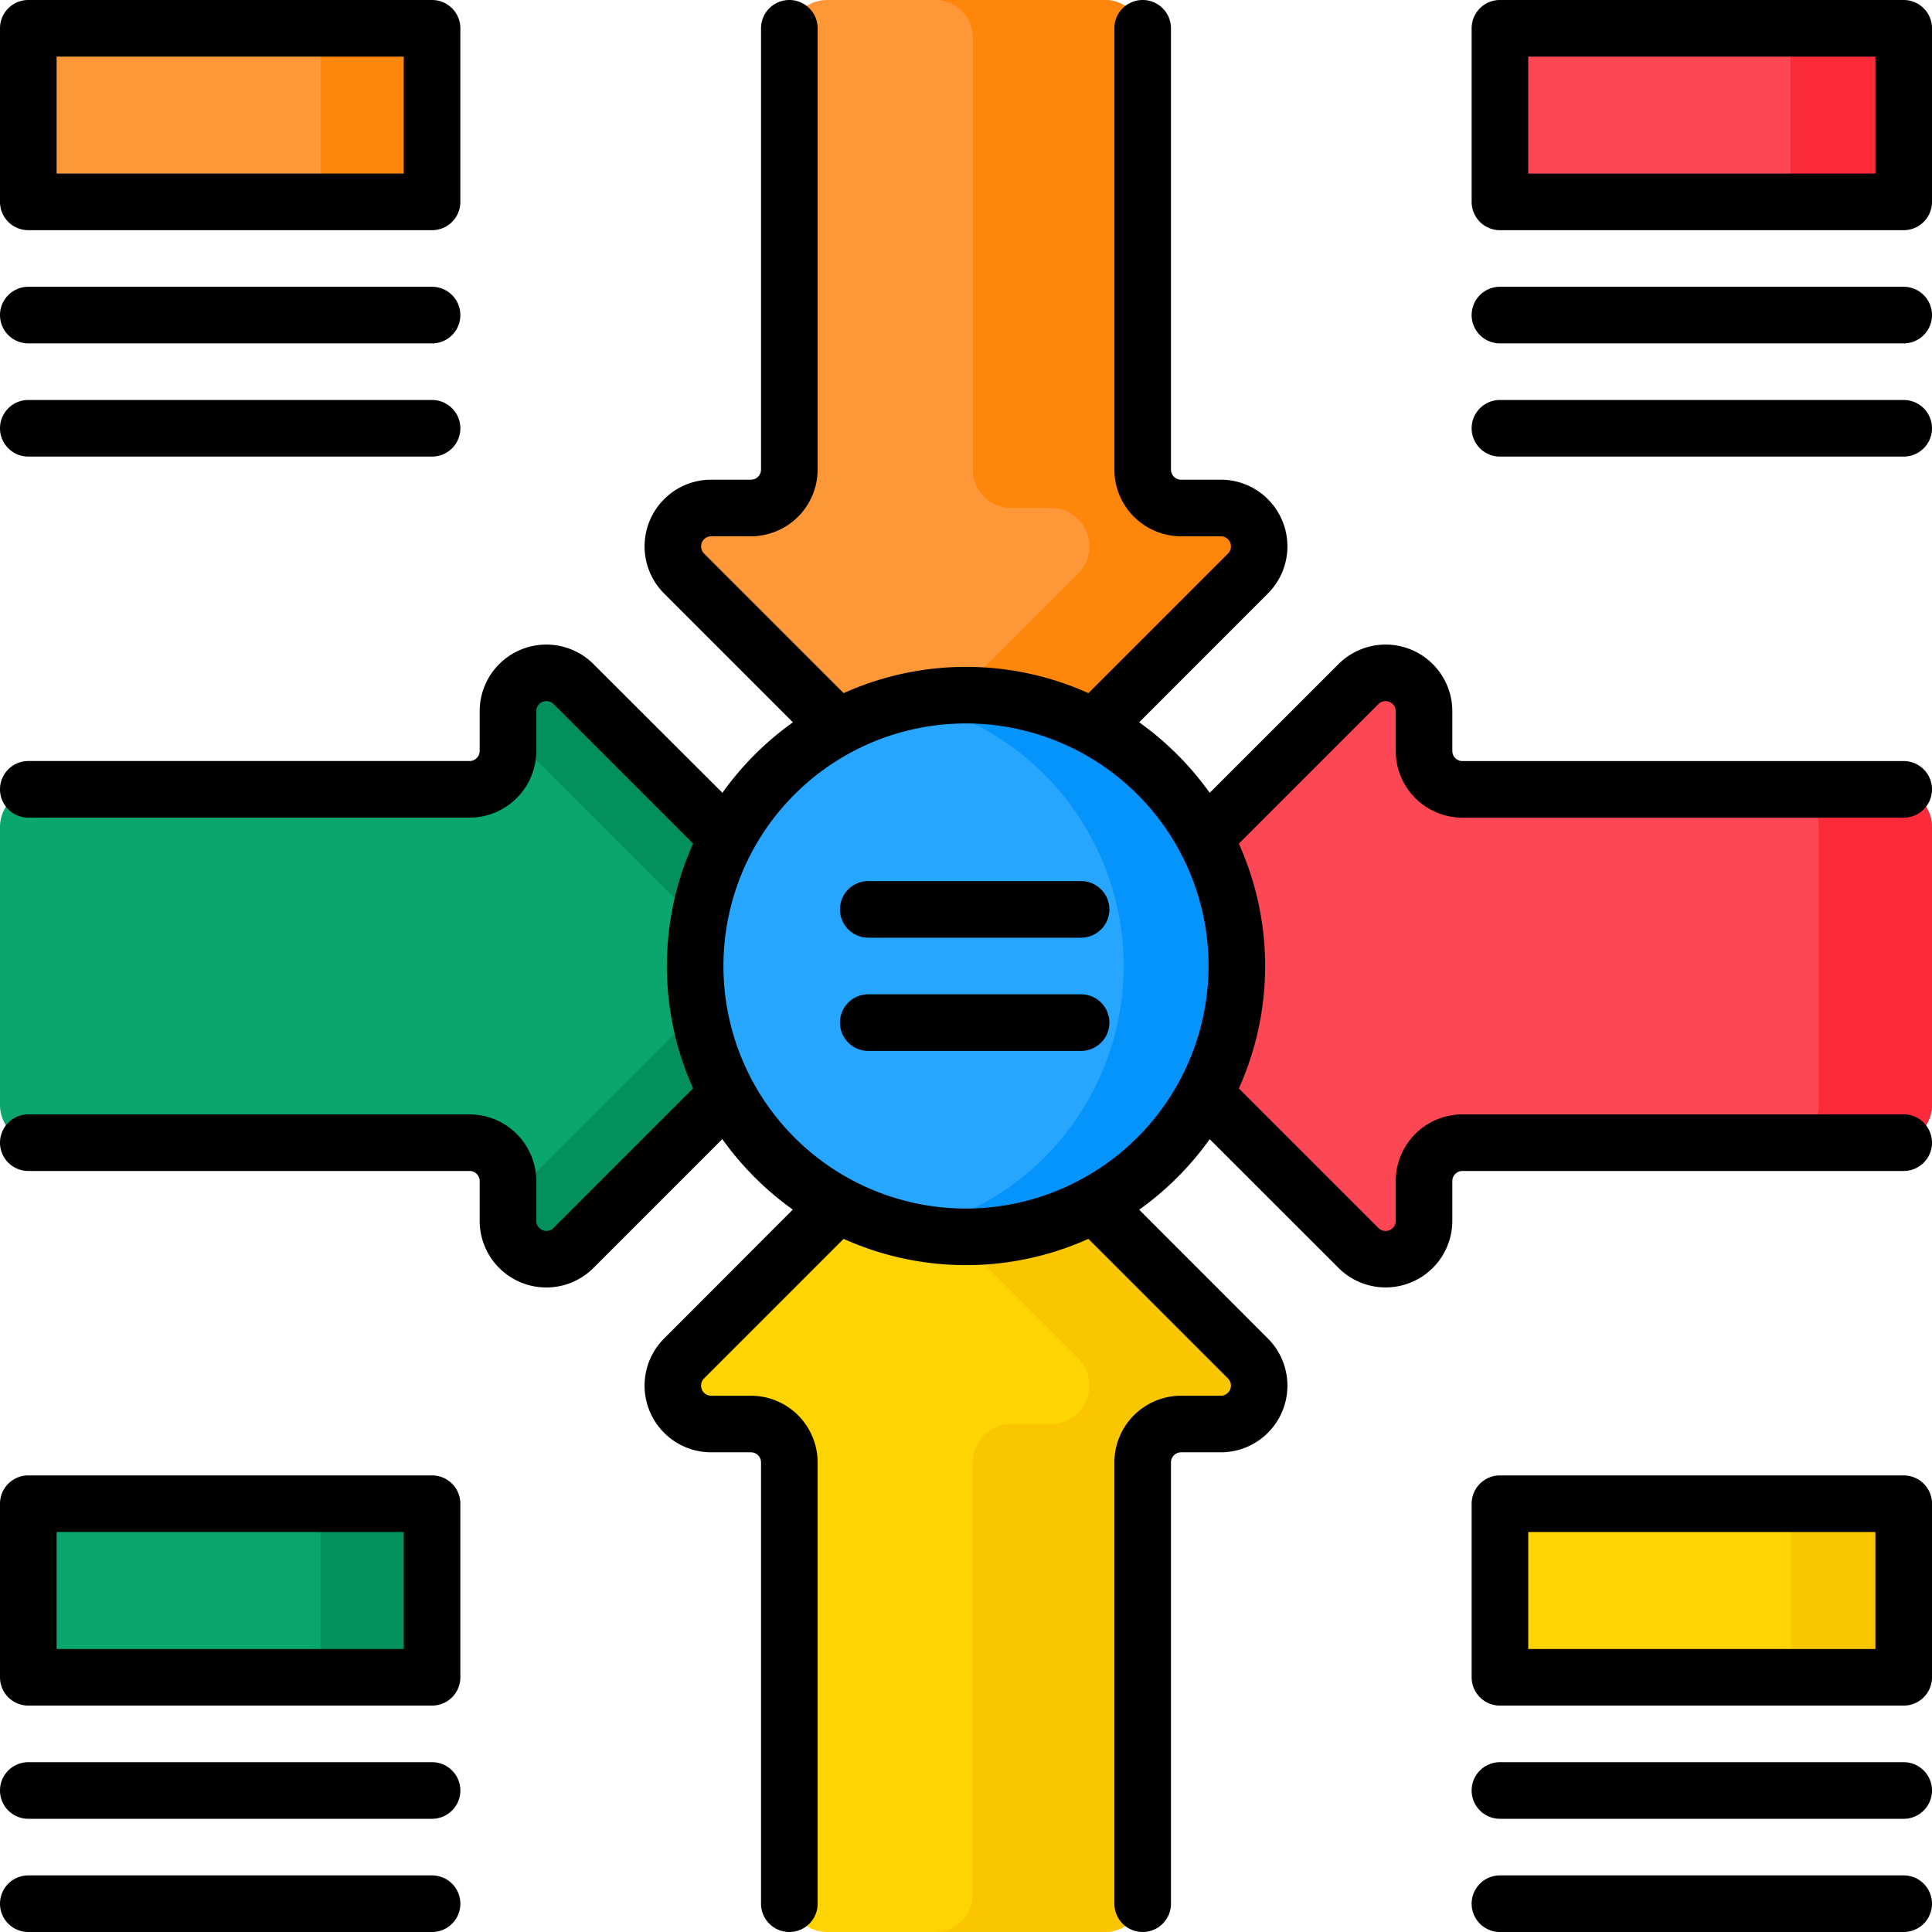 <svg xmlns="http://www.w3.org/2000/svg" data-name="Layer 1" viewBox="0 0 512 512"><path fill="#fe9738" d="M302.81,10V124.44A10.18,10.18,0,0,0,313,134.62h10.55A10.17,10.17,0,0,1,330.73,152L263.2,219.53a10.19,10.19,0,0,1-14.4,0L181.27,152a10.17,10.17,0,0,1,7.19-17.37H199a10.18,10.18,0,0,0,10.18-10.18V10a10,10,0,0,1,10-10h73.62A10,10,0,0,1,302.81,10Z"/><path fill="#fe860a" d="M323.54,134.62H313a10.18,10.18,0,0,1-10.18-10.18V10a10,10,0,0,0-10-10h-45a10,10,0,0,1,10,10V124.44A10.18,10.18,0,0,0,268,134.62h10.55A10.17,10.17,0,0,1,285.73,152L233.5,204.23l15.3,15.3a10.19,10.19,0,0,0,14.4,0L330.73,152A10.17,10.17,0,0,0,323.54,134.62Z"/><path fill="#fed402" d="M302.81,502V387.56A10.18,10.18,0,0,1,313,377.38h10.55A10.17,10.17,0,0,0,330.73,360L263.2,292.47a10.19,10.19,0,0,0-14.4,0L181.27,360a10.17,10.17,0,0,0,7.19,17.37H199a10.18,10.18,0,0,1,10.18,10.18V502a10,10,0,0,0,10,10h73.62A10,10,0,0,0,302.81,502Z"/><path fill="#fac600" d="M330.73,360,263.2,292.47a10.19,10.19,0,0,0-14.4,0l-15.3,15.3L285.73,360a10.17,10.17,0,0,1-7.19,17.37H268a10.18,10.18,0,0,0-10.18,10.18V502a10,10,0,0,1-10,10h45a10,10,0,0,0,10-10V387.56A10.18,10.18,0,0,1,313,377.38h10.55A10.17,10.17,0,0,0,330.73,360Z"/><path fill="#09a76d" d="M10,209.19H124.44A10.18,10.18,0,0,0,134.62,199V188.46A10.17,10.17,0,0,1,152,181.27l67.54,67.53a10.19,10.19,0,0,1,0,14.4L152,330.73a10.17,10.17,0,0,1-17.37-7.19V313a10.18,10.18,0,0,0-10.18-10.18H10a10,10,0,0,1-10-10V219.19A10,10,0,0,1,10,209.19Z"/><path fill="#02905d" d="M219.53,248.8,152,181.27a10.17,10.17,0,0,0-17.37,7.19v5.44l54.91,54.9a10.19,10.19,0,0,1,0,14.4l-54.91,54.9v5.44A10.17,10.17,0,0,0,152,330.73l67.54-67.53A10.19,10.19,0,0,0,219.53,248.8Z"/><path fill="#fd4755" d="M502,209.19H387.56A10.18,10.18,0,0,1,377.38,199V188.46A10.17,10.17,0,0,0,360,181.27L292.47,248.8a10.19,10.19,0,0,0,0,14.4L360,330.73a10.17,10.17,0,0,0,17.37-7.19V313a10.18,10.18,0,0,1,10.18-10.18H502a10,10,0,0,0,10-10V219.19A10,10,0,0,0,502,209.19Z"/><path fill="#fb2b3a" d="M502,209.19H472a10,10,0,0,1,10,10v73.62a10,10,0,0,1-10,10h30a10,10,0,0,0,10-10V219.19A10,10,0,0,0,502,209.19Z"/><circle cx="256" cy="256" r="71.78" fill="#26a6fe"/><path fill="#0593fc" d="M256,184.22a72,72,0,0,0-15,1.59,71.77,71.77,0,0,1,0,140.38,71.78,71.78,0,1,0,15-142Z"/><rect width="107" height="46" x="7.5" y="7.5" fill="#fe9738"/><rect width="107" height="46" x="397.5" y="7.5" fill="#fd4755"/><rect width="30" height="46" x="474.5" y="7.5" fill="#fb2b3a"/><rect width="107" height="46" x="7.5" y="398.5" fill="#09a76d"/><rect width="107" height="46" x="397.5" y="398.5" fill="#fed402"/><rect width="30" height="46" x="474.5" y="398.5" fill="#fac600"/><rect width="30" height="46" x="85.01" y="398.5" fill="#02905d"/><rect width="30" height="46" x="85.01" y="7.5" fill="#fe860a"/><path d="M114.5,497H7.5a7.5,7.5,0,0,0,0,15h107a7.5,7.5,0,0,0,0-15Zm0-30H7.5a7.5,7.5,0,0,0,0,15h107a7.5,7.5,0,0,0,0-15ZM7.5,121h107a7.5,7.5,0,0,0,0-15H7.5a7.5,7.5,0,0,0,0,15Zm107,270H7.5A7.5,7.5,0,0,0,0,398.5v46A7.5,7.5,0,0,0,7.5,452h107a7.5,7.5,0,0,0,7.5-7.5v-46A7.5,7.5,0,0,0,114.5,391ZM107,437H15V406h92ZM504.5,0h-107A7.5,7.5,0,0,0,390,7.5v46a7.5,7.5,0,0,0,7.5,7.5h107a7.5,7.5,0,0,0,7.5-7.5V7.5A7.5,7.5,0,0,0,504.5,0ZM497,46H405V15h92ZM7.5,91h107a7.5,7.5,0,0,0,0-15H7.5a7.5,7.5,0,0,0,0,15Zm0-30h107a7.5,7.5,0,0,0,7.5-7.5V7.5A7.5,7.5,0,0,0,114.5,0H7.5A7.5,7.5,0,0,0,0,7.5v46A7.5,7.5,0,0,0,7.5,61ZM15,15h92V46H15ZM504.5,497h-107a7.5,7.5,0,0,0,0,15h107a7.5,7.5,0,0,0,0-15Zm-218-263.5h-56.4a7.5,7.5,0,0,0,0,15h56.4a7.5,7.5,0,1,0,0-15Zm0,30h-56.4a7.5,7.5,0,0,0,0,15h56.4a7.5,7.5,0,1,0,0-15ZM504.5,106h-107a7.5,7.5,0,0,0,0,15h107a7.5,7.5,0,0,0,0-15Zm0,361h-107a7.5,7.5,0,0,0,0,15h107a7.5,7.5,0,0,0,0-15Zm0-76h-107a7.5,7.5,0,0,0-7.5,7.5v46a7.5,7.5,0,0,0,7.5,7.5h107a7.5,7.5,0,0,0,7.5-7.5v-46A7.5,7.5,0,0,0,504.5,391ZM497,437H405V406h92ZM387.56,216.69H504.5a7.5,7.5,0,0,0,0-15H387.56a2.68,2.68,0,0,1-2.68-2.68V188.46A17.67,17.67,0,0,0,354.71,176L320.58,210.1a80,80,0,0,0-18.68-18.68L336,157.29a17.67,17.67,0,0,0-12.49-30.17H313a2.68,2.68,0,0,1-2.68-2.68V7.5a7.5,7.5,0,0,0-15,0V124.44A17.7,17.7,0,0,0,313,142.12h10.55a2.68,2.68,0,0,1,1.89,4.57l-37,37a79,79,0,0,0-64.86,0l-37-37a2.68,2.68,0,0,1,1.89-4.57H199a17.7,17.7,0,0,0,17.68-17.68V7.5a7.5,7.5,0,0,0-15,0V124.44a2.68,2.68,0,0,1-2.68,2.68H188.46A17.67,17.67,0,0,0,176,157.29l34.13,34.13a80,80,0,0,0-18.68,18.68L157.29,176a17.67,17.67,0,0,0-30.17,12.49V199a2.68,2.68,0,0,1-2.68,2.68H7.5a7.5,7.5,0,0,0,0,15H124.44A17.7,17.7,0,0,0,142.12,199V188.46a2.68,2.68,0,0,1,4.57-1.89l37,37a79,79,0,0,0,0,64.86l-37,37a2.68,2.68,0,0,1-4.57-1.89V313a17.7,17.7,0,0,0-17.68-17.68H7.5a7.5,7.5,0,0,0,0,15H124.44a2.68,2.68,0,0,1,2.68,2.68v10.55A17.66,17.66,0,0,0,157.29,336l34.13-34.13a80,80,0,0,0,18.68,18.68L176,354.71a17.67,17.67,0,0,0,12.49,30.17H199a2.68,2.68,0,0,1,2.68,2.68V504.5a7.5,7.5,0,0,0,15,0V387.56A17.7,17.7,0,0,0,199,369.88H188.46a2.68,2.68,0,0,1-1.89-4.57l37-37a79,79,0,0,0,64.86,0l37,37a2.68,2.68,0,0,1-1.89,4.57H313a17.7,17.7,0,0,0-17.68,17.68V504.5a7.5,7.5,0,0,0,15,0V387.56a2.68,2.68,0,0,1,2.68-2.68h10.55A17.67,17.67,0,0,0,336,354.71L301.9,320.58a80,80,0,0,0,18.68-18.68L354.71,336a17.67,17.67,0,0,0,30.17-12.49V313a2.68,2.68,0,0,1,2.68-2.68H504.5a7.5,7.5,0,0,0,0-15H387.56A17.7,17.7,0,0,0,369.88,313v10.55a2.68,2.68,0,0,1-4.57,1.89l-37-37a79,79,0,0,0,0-64.86l37-37a2.68,2.68,0,0,1,4.57,1.89V199A17.7,17.7,0,0,0,387.56,216.69ZM256,320.28A64.28,64.28,0,1,1,320.28,256,64.36,64.36,0,0,1,256,320.28ZM504.5,76h-107a7.5,7.5,0,0,0,0,15h107a7.5,7.5,0,0,0,0-15Z"/></svg>
